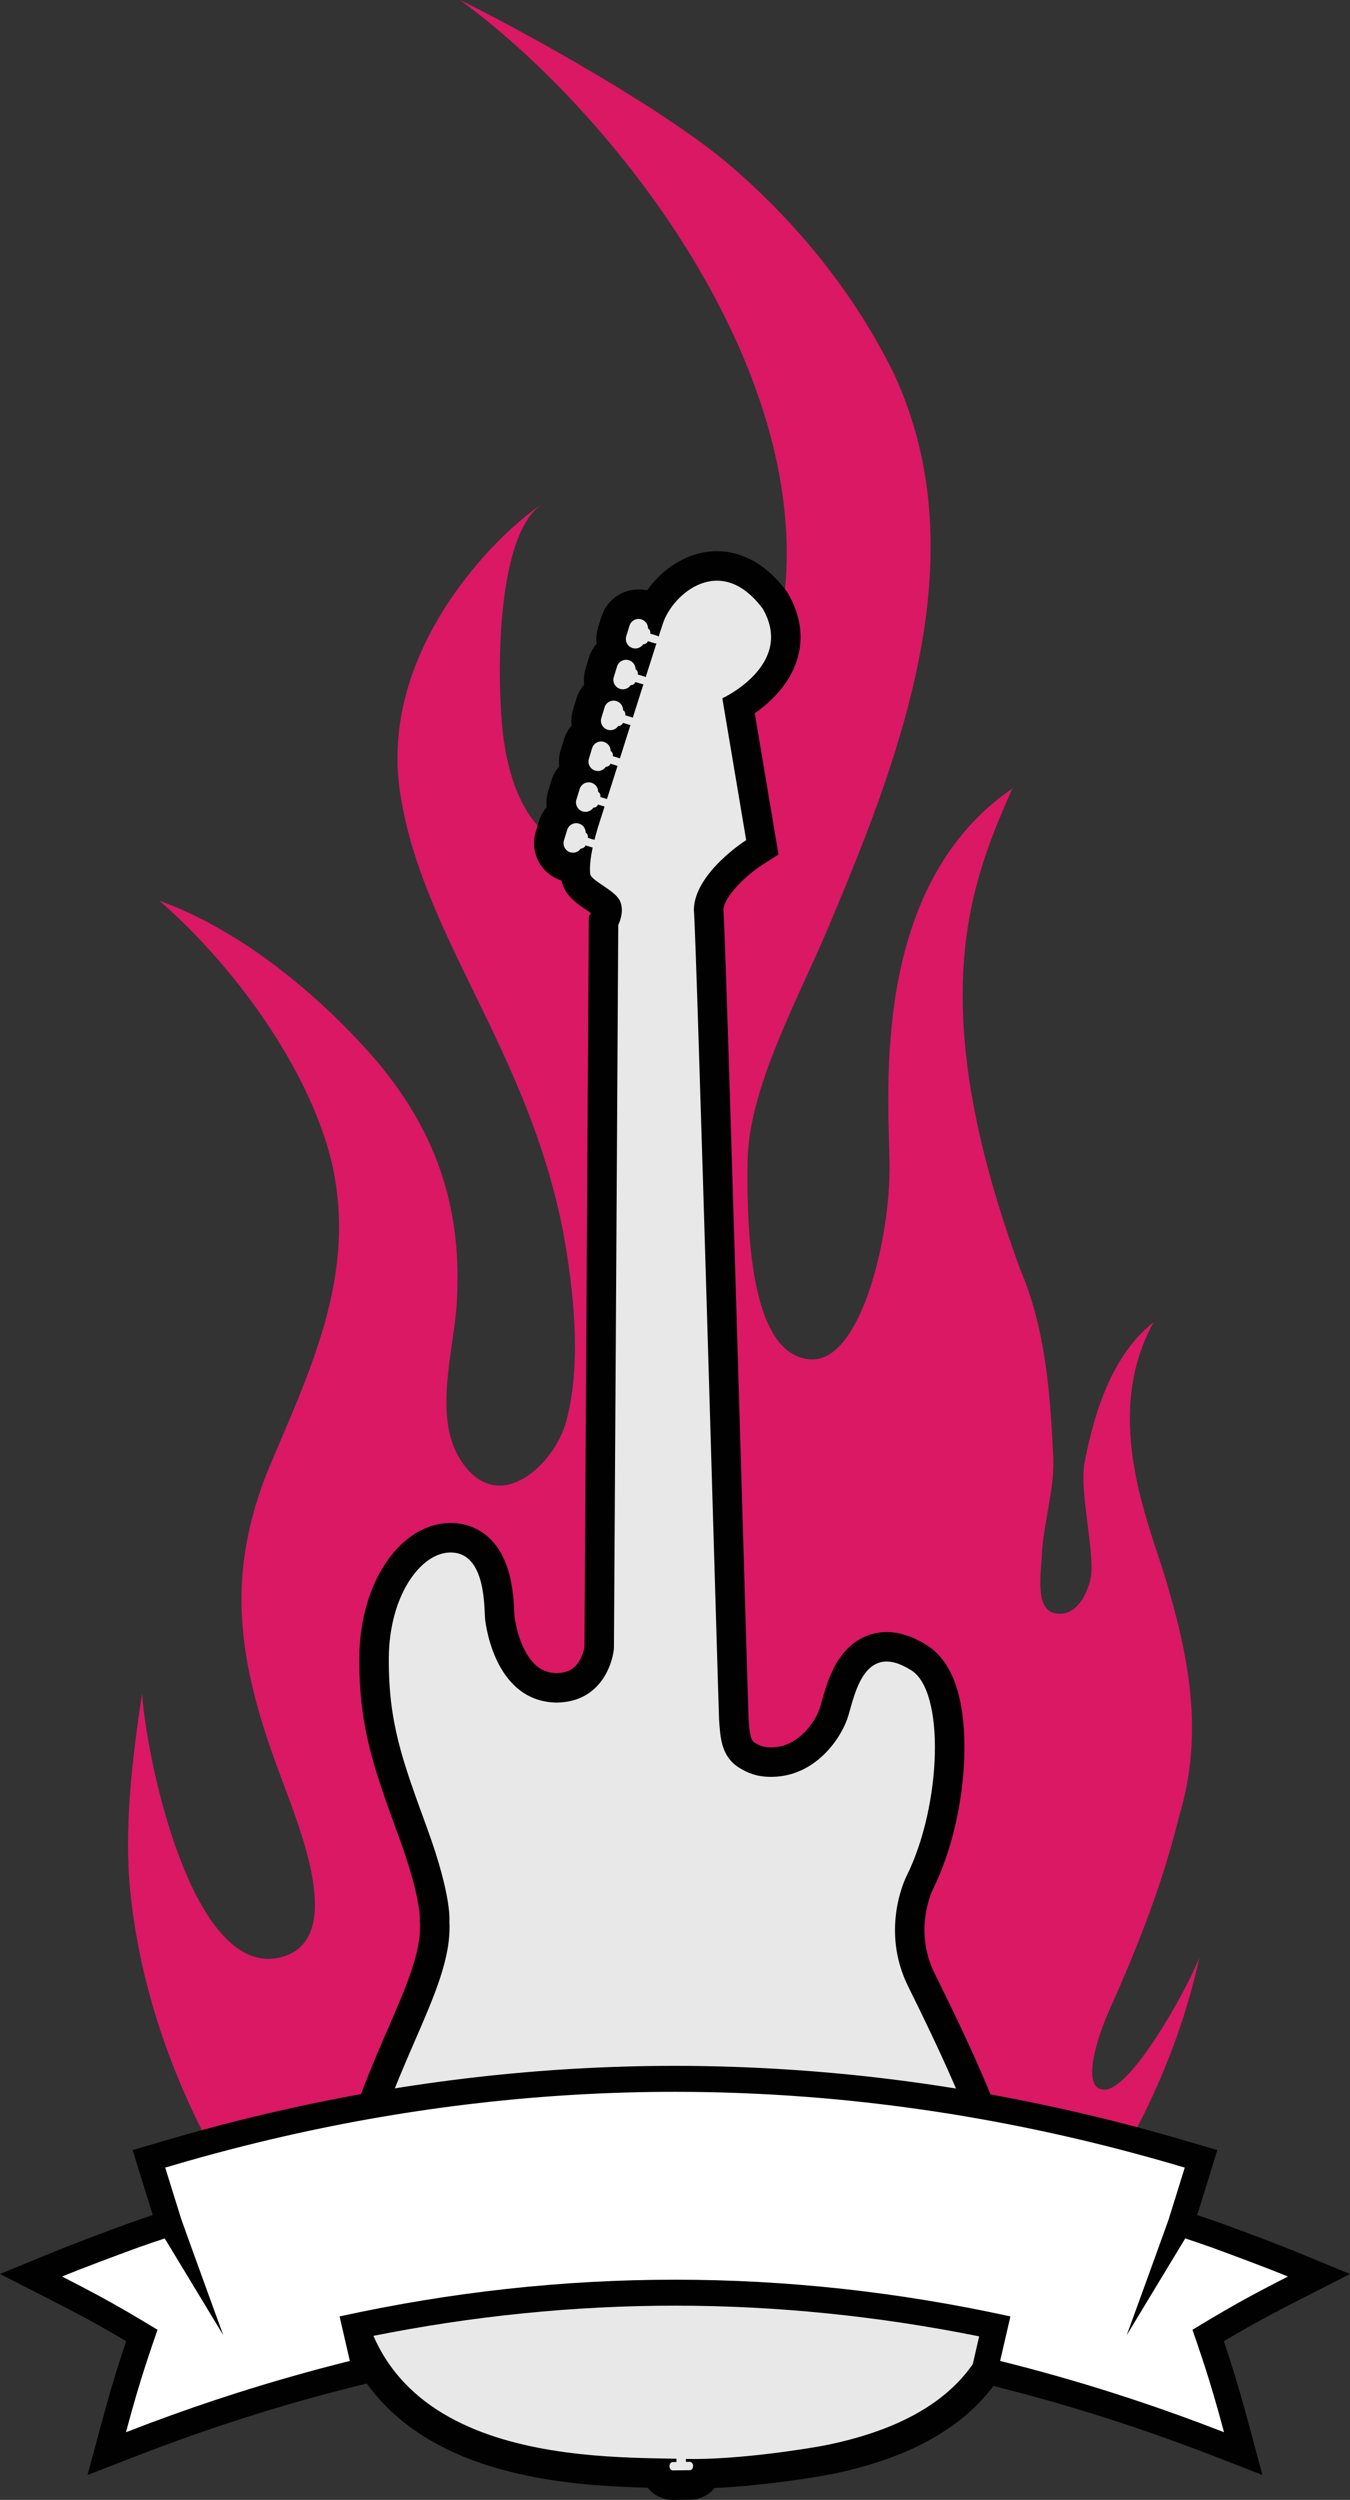 <?xml version="1.0" encoding="utf-8"?>
<!-- Generator: Adobe Illustrator 12.0.1, SVG Export Plug-In . SVG Version: 6.00 Build 51448)  -->
<!DOCTYPE svg PUBLIC "-//W3C//DTD SVG 1.1//EN" "http://www.w3.org/Graphics/SVG/1.1/DTD/svg11.dtd">
<svg  version="1.1" id="Layer_1" xmlns="http://www.w3.org/2000/svg" xmlns:xlink="http://www.w3.org/1999/xlink" width="373.669" height="691.859"
	 viewBox="0 0 373.669 691.859" overflow="visible" enable-background="new 0 0 373.669 691.859" xml:space="preserve">
<rect x="0" y="0" width="373.669" height="691.859" fill="#333333" stroke="none"/>
<g>
	<g>
		<path fill="#DA1864" d="M305.783,578.32c-7.172,0-1.464-15.811,1.129-21.686c7.874-17.547,14.918-35.297,19.436-53.936
			c7.367-24.088,2.103-46.564-4.307-67.678c-5.313-16.561-16.418-44.271-2.742-69.076c-11.092,8.688-16.319,24.093-19.124,38.986
			c-1.372,7.342,2.42,22.941,1.911,30.287c-0.309,4.383-3.883,13.165-10.672,11.09c-4.896-1.5-3.225-11.452-3.064-15.48
			c0.348-8.992,3.549-18.469,3.189-27.346c-0.817-17.839-2.176-35.928-9.115-52.067c-27.475-74.727-13.516-107.449-2.224-133.189
			c-39.218,26.967-34.292,83.276-33.985,103.924c0.25,20.652-7.945,54.511-21.572,54.066c-13.634-0.454-18.275-23.11-17.71-55.159
			c0.372-21.158,15.731-47.779,23.653-67.573c20.184-47.901,39.365-101.29,16.899-149.941
			c-10.568-21.555-26.599-42.044-47.097-59.184C179.189,27.073,138.112,5.174,127.294,0c40.925,29.772,95.249,98.07,90.135,161.641
			c-1.29,16.696-12.365,46.35-22.725,60.914c-7.531,10.818-30.219,17.896-41.796,9.63c-9.081-6.401-12.338-18.754-13.575-28.186
			c-1.671-12.544-2.816-55.695,10.848-64.583c-12.534,8.151-45.607,40.661-39.399,80.136c5.962,39.478,35.361,70.831,45.156,121.722
			c2.889,16.027,5.069,36.184,0.814,51.969c-3.206,12.275-19.294,27.109-29.466,10.47c-7.448-11.877-1.56-30.528-0.854-43.147
			c1.499-24.904-4.786-45.971-21.728-66.403c-14.948-17.484-37.112-36.44-60.58-44.883c21.188,18.443,41.241,46.605,47.502,71.651
			c7.832,32.438-6.731,59.949-18.083,87.53c-11.279,29.443-7.378,52.888,4.619,84.42c5.037,13.698,17.409,43.645,0.056,48.657
			c-24.231,7.097-37.381-52.247-38.899-72.802c-2.164,14.193-4.774,33.714-3.591,50.854c3.123,41.494,22.422,81.872,48.102,112.398
			c18.314,23.06,40.401,38.567,63.152,46.56c33.788,12.196,72.574,10.171,104.146-15.805
			c62.473-47.04,77.142-103.979,80.885-121.131C328.472,550.965,313.017,578.32,305.783,578.32z"/>
		<path fill="#010101" d="M283.987,612.716c-2.276-19.86-16.685-49.099-25.292-66.569l-0.023-0.051
			c-5.777-11.727-0.867-22.369-0.443-23.239l0.058-0.116c5.097-10.272,8.323-24.157,8.633-37.146
			c0.259-10.896-1.392-24.999-10.704-30.465c-3.721-2.294-7.362-3.457-10.822-3.457c-3.322,0-9.559,1.146-13.977,8.805
			c-2.061,3.572-3.174,7.566-3.988,10.48c-0.145,0.521-0.281,1.009-0.412,1.451c-1.043,3.525-5.619,10.893-13.082,11.17
			c-0.18,0.004-0.358,0.008-0.537,0.008c-0.977,0-1.791-0.102-2.451-0.312c-0.653-0.207-1.404-0.568-2.047-0.986
			c-1.088-0.704-1.393-1.926-1.711-6.864c-0.065-1.549-0.621-20.38-1.322-44.156c-3.141-106.498-5.095-170.845-5.635-179.591
			c0.305-3.694,6.441-9.557,10.69-12.278l4.56-2.922l-0.895-5.319l-5.676-33.752c4.177-2.933,9.49-7.816,11.679-14.698
			c1.9-5.976,1.08-12.3-2.375-18.289l-0.237-0.411l-0.283-0.381c-6.809-9.157-14.229-11.079-19.254-11.079
			c-8.129,0-15.114,4.897-19.326,10.846c-0.773-0.174-1.565-0.261-2.359-0.261c-4.771,0-8.917,3.065-10.318,7.633l-0.901,2.94
			c-0.445,1.462-0.573,2.971-0.392,4.446c-0.96,1.112-1.704,2.437-2.16,3.918l-0.898,2.934c-0.453,1.486-0.567,2.997-0.388,4.449
			c-0.963,1.114-1.71,2.441-2.167,3.93l-0.886,2.911c-0.453,1.467-0.584,2.984-0.404,4.465c-0.957,1.105-1.698,2.42-2.155,3.892
			l-0.007,0.022l-0.007,0.022l-0.883,2.908c-0.448,1.467-0.581,2.978-0.401,4.456c-0.963,1.114-1.706,2.439-2.157,3.922
			l-0.901,2.942c-0.446,1.463-0.574,2.972-0.393,4.445c-0.957,1.108-1.699,2.423-2.154,3.895l-0.005,0.017l-0.005,0.018
			l-0.893,2.928c-1.727,5.67,1.463,11.687,7.124,13.445c0.862,4.099,4.161,6.317,6.826,8.112c0.378,0.256,0.88,0.594,1.341,0.921
			l-0.594,0.972l-0.014,2.243c-0.012,1.95-1.131,192.983-1.194,199.786c-0.062,0.583-0.484,2.688-1.752,4.484
			c-1.347,1.91-3.175,2.793-5.919,2.847c-2.623-0.054-5.967-0.843-8.794-6.206c-2.116-4.016-2.778-8.492-2.906-9.499
			c-0.015-0.183-0.036-0.665-0.053-1.056c-0.115-2.572-0.327-7.365-1.742-11.888c-3.09-9.884-9.839-12.224-13.588-12.739
			c-0.753-0.104-1.522-0.156-2.285-0.156c-7.064,0-13.852,4.404-18.621,12.082c-4.256,6.855-6.621,15.855-6.659,25.344
			c-0.078,19.22,4.067,30.58,10.935,49.396l0.186,0.511c5.289,14.491,5.656,21.044,5.675,22.233l-0.068,0.268l0.055,0.994
			c0.42,7.795-3.884,17.707-8.868,29.182c-5.578,12.846-12.521,28.832-15.758,48.435l-0.026,0.157l-0.02,0.156
			c-2.782,22.164,1.552,40.029,12.883,53.101c19.168,22.108,53.167,24.589,74.788,25.128c1.666,2.066,4.177,3.385,6.97,3.385h0.06
			h0.053l4.747-0.061H191c2.377-0.013,4.615-0.959,6.302-2.666c0.181-0.183,0.353-0.373,0.517-0.57
			c13.585-0.617,28.807-3.078,33.172-4.008c25.157-5.258,41.741-16.438,49.293-33.233
			C286.763,636.906,285.025,621.764,283.987,612.716z"/>
		<path fill="#E8E8E8" d="M330.061,644.775c3.168-1.92,5.86-3.531,8.396-5.004c5.65-3.286,10.506-5.889,18.032-9.732
			c-5.908-2.43-15.036-5.825-21.331-8.128c-2.355-0.829-4.719-1.634-7.091-2.424l-16.206,26.788c0,0,6.891-18.87,11.577-31.941
			c1.226-3.939,2.455-7.886,3.685-11.826l0.809-2.62l-2.221-0.649c-34.803-10.215-70.676-16.813-106.875-19.236
			c-10.652-0.713-21.328-1.082-32.003-1.082c-36.278-0.01-72.584,4.206-107.951,12.258c-10.386,2.362-20.705,5.057-30.927,8.061
			l-2.222,0.649l0.809,2.62c1.229,3.94,2.458,7.887,3.687,11.826c4.686,13.071,11.576,31.941,11.576,31.941l-16.208-26.788
			c-2.371,0.79-4.734,1.595-7.089,2.424c-6.295,2.303-15.426,5.698-21.332,8.128c7.526,3.844,12.381,6.446,18.031,9.732
			c2.535,1.473,5.229,3.084,8.395,5.004c-1.925,5.549-3.326,9.739-4.613,13.903c-0.882,2.86-1.714,5.7-2.621,8.958
			c-0.477,1.698-0.972,3.51-1.506,5.493c2.261-0.878,4.525-1.741,6.792-2.592c8.003-2.99,16.022-5.769,24.108-8.338
			c10.222-3.249,20.543-6.175,31.072-8.798c-1.165-5.049-1.858-8.052-2.84-12.326c30.943-6.777,61.888-10.164,92.845-10.164
			c30.943,0,61.884,3.387,92.833,10.169c-0.986,4.27-1.679,7.272-2.844,12.321c10.527,2.623,20.852,5.549,31.073,8.798
			c8.085,2.569,16.105,5.348,24.106,8.338c2.268,0.851,4.53,1.714,6.793,2.592c-0.533-1.983-1.028-3.795-1.503-5.493
			c-0.911-3.258-1.741-6.098-2.626-8.958C333.387,654.515,331.986,650.324,330.061,644.775z"/>
		<path fill="#E8E8E8" d="M275.875,613.646c-2.118-18.473-16.61-47.873-24.529-63.943c-7.917-16.074-0.374-30.592-0.374-30.592
			c9.67-19.494,10.737-51.412,1.051-56.975c-12.621-7.857-15.359,6.451-17.18,12.59c-1.818,6.14-8.828,16.573-20.626,17.012
			c-1.933,0.066-3.89-0.089-5.732-0.682c-1.398-0.44-2.812-1.13-4.036-1.922c-4.762-3.094-5.081-8.073-5.414-13.24
			c-0.143-2.224-6.333-218.74-6.979-224.123c0.164-10.2,14.479-19.261,14.479-19.261l-6.601-39.253c0,0,20.138-9.278,11.208-24.76
			c-11.701-15.737-24.962-4.065-27.63,3.981c-0.297,0.888-0.711,2.16-1.218,3.726c-0.12-0.124-0.268-0.217-0.445-0.271l-1.887-0.578
			c0.136-0.562-0.111-1.137-0.591-1.426c0.006-1.129-0.718-2.173-1.856-2.521c-1.381-0.419-2.848,0.361-3.273,1.745l-0.895,2.925
			c-0.422,1.387,0.36,2.853,1.745,3.274c1.134,0.349,2.321-0.111,2.945-1.05c0.56,0.023,1.084-0.312,1.284-0.859l1.889,0.581
			c0.165,0.048,0.329,0.052,0.492,0.027c-0.842,2.629-1.868,5.836-2.986,9.352c-0.094-0.07-0.2-0.131-0.318-0.166l-1.886-0.577
			c0.136-0.562-0.111-1.134-0.592-1.424c0.006-1.129-0.719-2.174-1.853-2.52c-1.387-0.423-2.852,0.356-3.276,1.741l-0.895,2.923
			c-0.421,1.387,0.362,2.853,1.745,3.274c1.134,0.349,2.318-0.112,2.949-1.051c0.556,0.026,1.081-0.312,1.28-0.854l1.887,0.575
			c0.112,0.034,0.225,0.047,0.334,0.045c-0.943,2.966-1.937,6.099-2.939,9.26c-0.065-0.036-0.132-0.066-0.205-0.09l-1.891-0.576
			c0.136-0.561-0.108-1.134-0.586-1.425c0.009-1.125-0.723-2.172-1.854-2.519c-1.387-0.423-2.851,0.355-3.275,1.74l-0.893,2.927
			c-0.425,1.383,0.357,2.85,1.741,3.273c1.135,0.347,2.32-0.116,2.946-1.052c0.56,0.027,1.084-0.313,1.284-0.855l1.89,0.578
			c0.062,0.021,0.129,0.031,0.195,0.038c-0.994,3.133-1.982,6.252-2.921,9.212c-0.028-0.012-0.057-0.026-0.089-0.036l-1.888-0.575
			c0.136-0.563-0.108-1.137-0.587-1.431c0.005-1.124-0.724-2.169-1.857-2.516c-1.384-0.423-2.847,0.355-3.276,1.741l-0.889,2.928
			c-0.424,1.382,0.357,2.852,1.738,3.272c1.138,0.346,2.322-0.113,2.946-1.051c0.563,0.023,1.088-0.313,1.287-0.854l1.887,0.577
			c0.026,0.005,0.047,0.005,0.074,0.014c-1.086,3.419-2.086,6.562-2.923,9.188l-1.852-0.564c0.138-0.562-0.107-1.134-0.585-1.43
			c0.005-1.122-0.72-2.169-1.858-2.515c-1.387-0.421-2.851,0.362-3.271,1.742l-0.896,2.926c-0.42,1.384,0.357,2.853,1.742,3.271
			c1.134,0.348,2.323-0.114,2.949-1.047c0.561,0.021,1.083-0.311,1.282-0.855l1.826,0.554c-0.584,1.83-1.054,3.283-1.367,4.254
			c-0.594,1.819-1.064,3.47-1.44,4.964l-1.831-0.558c0.136-0.562-0.108-1.136-0.592-1.427c0.009-1.128-0.718-2.176-1.853-2.521
			c-1.388-0.422-2.848,0.361-3.275,1.744l-0.893,2.926c-0.422,1.384,0.36,2.851,1.741,3.272c1.138,0.345,2.321-0.114,2.948-1.049
			c0.56,0.023,1.085-0.313,1.284-0.858l1.886,0.579c0.034,0.012,0.062,0.012,0.091,0.019c-0.769,3.683-0.862,6.138-0.659,7.359
			c0.314,1.893,6.899,4.433,8.25,7.474c1.349,3.048-0.505,6.567-0.505,6.567s-1.167,199.229-1.196,200.039
			c-0.108,2.84-2.729,15.036-15.842,15.196c-16.607-0.23-19.477-20.303-19.799-22.92c-0.325-2.619,0.369-17.344-8.386-18.547
			c-8.757-1.205-18.216,11.295-18.289,29.216c-0.073,17.92,3.692,28.073,10.626,47.075c6.932,18.993,6.144,25.853,6.144,25.853
			c1.059,19.617-18.632,42.503-24.724,79.387c-8.685,69.176,59.621,68.677,87.573,69.203l0.009,0.901l-1.063,0.016
			c-0.489,0.004-0.881,0.529-0.872,1.165c0.005,0.64,0.41,1.153,0.902,1.147l4.748-0.061c0.492-0.001,0.883-0.525,0.879-1.162
			c-0.012-0.642-0.418-1.157-0.906-1.15l-1.06,0.014l-0.015-0.818c14.512,0.336,35.102-3.025,39.441-3.949
			C281.173,665.74,277.996,632.123,275.875,613.646z"/>
		<path fill="#010101" d="M359.757,636.438l13.912-7.104l-14.449-5.94c-6.025-2.477-15.069-5.842-21.595-8.229l-0.04-0.013
			l-0.039-0.016c-1.881-0.662-3.909-1.358-6.173-2.118c0.869-2.792,1.741-5.587,2.614-8.393l0.809-2.62l2.146-6.965l-6.996-2.047
			l-2.213-0.649c-35.887-10.53-72.364-17.097-108.418-19.51c-10.904-0.73-21.833-1.101-32.482-1.101h-0.113
			c-36.362,0-73.182,4.186-109.432,12.439c-10.405,2.365-20.955,5.115-31.35,8.17l-2.222,0.648l-7.005,2.047l2.156,6.973
			l0.815,2.638l1.843,5.911l0.766,2.458c-2.267,0.761-4.295,1.456-6.173,2.118l-0.039,0.015l-0.042,0.014
			c-6.539,2.394-15.594,5.763-21.595,8.231L0,629.335l13.908,7.103c7.731,3.949,12.359,6.445,17.693,9.549
			c1.036,0.602,2.125,1.242,3.322,1.953c-1.099,3.256-1.972,5.949-2.798,8.621c-0.907,2.937-1.757,5.842-2.674,9.133
			c-0.425,1.517-0.881,3.18-1.524,5.564l-3.7,13.708l13.236-5.14c2.196-0.852,4.455-1.713,6.708-2.557
			c7.906-2.957,15.904-5.722,23.769-8.222c10.032-3.19,20.341-6.108,30.634-8.675l6.851-1.708l-1.588-6.88
			c-0.457-1.976-0.841-3.638-1.197-5.186c27.979-5.643,56.268-8.5,84.201-8.5c27.927,0,56.21,2.857,84.185,8.504l-0.049,0.209
			l-1.146,4.975l-1.588,6.879l6.85,1.707c10.307,2.568,20.613,5.488,30.635,8.675c7.878,2.503,15.875,5.271,23.762,8.219
			c2.229,0.834,4.486,1.696,6.715,2.562l13.221,5.131l-3.683-13.695c-0.56-2.078-1.058-3.898-1.522-5.561
			c-0.938-3.36-1.79-6.267-2.68-9.143c-0.82-2.656-1.693-5.351-2.797-8.621c1.202-0.715,2.293-1.355,3.328-1.957
			C347.397,642.883,352.026,640.385,359.757,636.438z"/>
		<path fill="#FFFFFF" d="M330.061,644.775c3.168-1.92,5.86-3.531,8.396-5.004c5.65-3.286,10.506-5.889,18.032-9.732
			c-5.908-2.43-15.036-5.825-21.331-8.128c-2.355-0.829-4.719-1.634-7.091-2.424l-16.206,26.788c0,0,6.891-18.87,11.577-31.941
			c1.226-3.939,2.455-7.886,3.685-11.826l0.809-2.62l-2.221-0.649c-34.803-10.215-70.676-16.813-106.875-19.236
			c-10.652-0.713-21.328-1.082-32.003-1.082c-36.278-0.01-72.584,4.206-107.951,12.258c-10.386,2.362-20.705,5.057-30.927,8.061
			l-2.222,0.649l0.809,2.62c1.229,3.94,2.458,7.887,3.687,11.826c4.686,13.071,11.576,31.941,11.576,31.941l-16.208-26.788
			c-2.371,0.79-4.734,1.595-7.089,2.424c-6.295,2.303-15.426,5.698-21.332,8.128c7.526,3.844,12.381,6.446,18.031,9.732
			c2.535,1.473,5.229,3.084,8.395,5.004c-1.925,5.549-3.326,9.739-4.613,13.903c-0.882,2.86-1.714,5.7-2.621,8.958
			c-0.477,1.698-0.972,3.51-1.506,5.493c2.261-0.878,4.525-1.741,6.792-2.592c8.003-2.99,16.022-5.769,24.108-8.338
			c10.222-3.249,20.543-6.175,31.072-8.798c-1.165-5.049-1.858-8.052-2.84-12.326c30.943-6.777,61.888-10.164,92.845-10.164
			c30.943,0,61.884,3.387,92.833,10.169c-0.986,4.27-1.679,7.272-2.844,12.321c10.527,2.623,20.852,5.549,31.073,8.798
			c8.085,2.569,16.105,5.348,24.106,8.338c2.268,0.851,4.53,1.714,6.793,2.592c-0.533-1.983-1.028-3.795-1.503-5.493
			c-0.911-3.258-1.741-6.098-2.626-8.958C333.387,654.515,331.986,650.324,330.061,644.775z"/>
	</g>
</g>
</svg>
